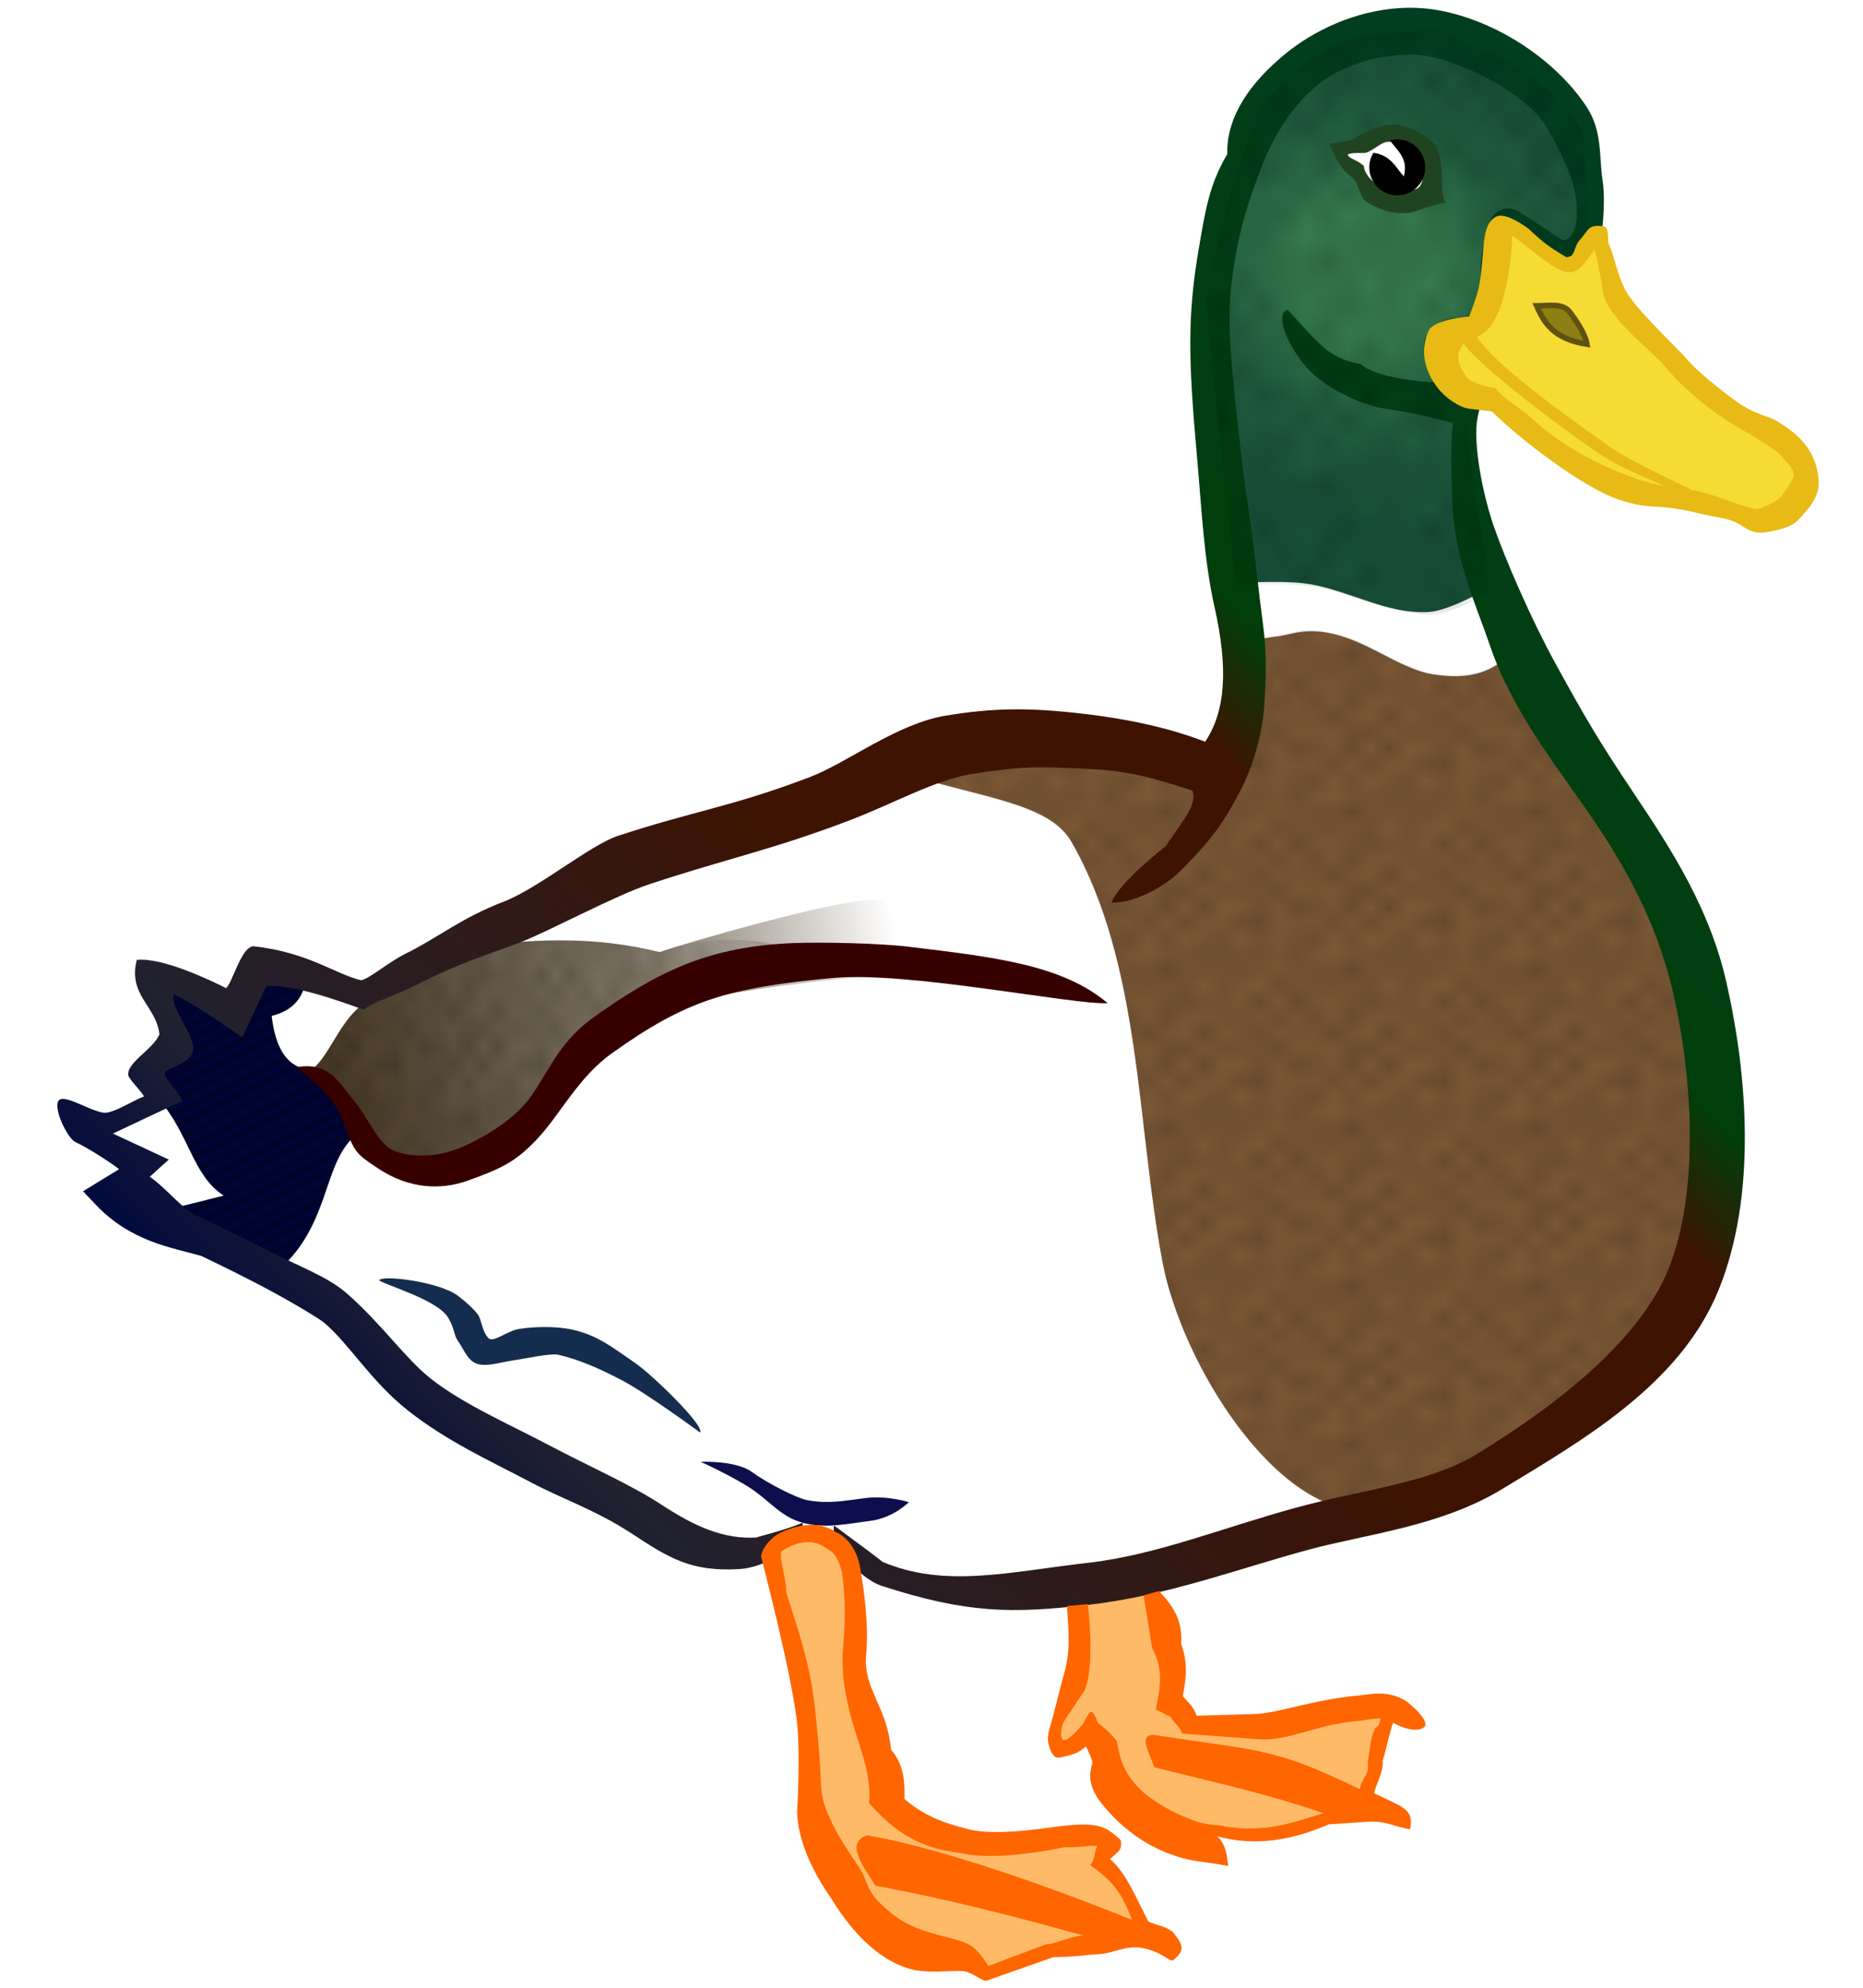 <?xml version="1.0" encoding="utf-8"?>
<svg width="30mm" height="32mm" viewBox="6.618 4.82 92.382 103.705" id="svg2" version="1.1" xmlns="http://www.w3.org/2000/svg" xmlns:xlink="http://www.w3.org/1999/xlink">
  <title id="title4136">duck - coloured</title>
  <defs id="defs4">
    <linearGradient id="linearGradient6537">
      <stop style="stop-color:#443620;stop-opacity:1;" offset="0" id="stop6539"/>
      <stop id="stop6545" offset="0.609" style="stop-color:#443620;stop-opacity:0.655;"/>
      <stop style="stop-color:#443620;stop-opacity:0;" offset="1" id="stop6541"/>
    </linearGradient>
    <linearGradient id="linearGradient6372">
      <stop style="stop-color:#367b4f;stop-opacity:1;" offset="0" id="stop6374"/>
      <stop id="stop6380" offset="0.254" style="stop-color:#367b4f;stop-opacity:1;"/>
      <stop style="stop-color:#205e3f;stop-opacity:1" offset="0.599" id="stop6382"/>
      <stop style="stop-color:#185139;stop-opacity:1" offset="1" id="stop6376"/>
    </linearGradient>
    <linearGradient id="linearGradient6050">
      <stop style="stop-color:#010a3e;stop-opacity:1" offset="0" id="stop6052"/>
      <stop id="stop6062" offset="0.097" style="stop-color:#202130;stop-opacity:1"/>
      <stop style="stop-color:#3e1301;stop-opacity:1;" offset="0.43" id="stop6064"/>
      <stop id="stop6060" offset="0.63" style="stop-color:#3e1301;stop-opacity:1;"/>
      <stop id="stop6058" offset="0.694" style="stop-color:#013e0c;stop-opacity:1"/>
      <stop style="stop-color:#013e20;stop-opacity:1" offset="1" id="stop6054"/>
    </linearGradient>
    <pattern id="pattern5999" patternTransform="matrix(0.14,0.28,-3.242,1.621,3.645,-1.682)" xlink:href="#Strips1_1"/>
    <pattern id="Strips1_1" patternTransform="translate(0,0) scale(10,10)" height="1" width="2" patternUnits="userSpaceOnUse">
      <rect id="rect4953" height="2" width="1" y="-0.5" x="0" style="fill:black;stroke:none"/>
    </pattern>
    <pattern id="pattern5903" patternTransform="matrix(0.762,0,0,0.95,3.52,-1.557)" xlink:href="#Polkadots-large"/>
    <pattern id="pattern5807" patternTransform="matrix(1.1,0,0,1.175,3.645,-1.682)" xlink:href="#Polkadots-large"/>
    <pattern id="pattern5713" patternTransform="matrix(0.967,0,0,0.825,3.877,-1.568)" xlink:href="#Polkadots-large"/>
    <pattern id="Polkadots-large" patternTransform="translate(0,0) scale(10,10)" height="10" width="10" patternUnits="userSpaceOnUse">
      <circle id="circle5403" r="0.45" cy="0.810" cx="2.567" style="fill:black;stroke:none"/>
      <circle id="circle5405" r="0.45" cy="2.33" cx="3.048" style="fill:black;stroke:none"/>
      <circle id="circle5407" r="0.45" cy="2.415" cx="4.418" style="fill:black;stroke:none"/>
      <circle id="circle5409" r="0.45" cy="3.029" cx="1.844" style="fill:black;stroke:none"/>
      <circle id="circle5411" r="0.45" cy="1.363" cx="6.08" style="fill:black;stroke:none"/>
      <circle id="circle5413" r="0.45" cy="4.413" cx="5.819" style="fill:black;stroke:none"/>
      <circle id="circle5415" r="0.45" cy="4.048" cx="4.305" style="fill:black;stroke:none"/>
      <circle id="circle5417" r="0.45" cy="3.045" cx="5.541" style="fill:black;stroke:none"/>
      <circle id="circle5419" r="0.45" cy="5.527" cx="4.785" style="fill:black;stroke:none"/>
      <circle id="circle5421" r="0.45" cy="5.184" cx="2.667" style="fill:black;stroke:none"/>
      <circle id="circle5423" r="0.45" cy="1.448" cx="7.965" style="fill:black;stroke:none"/>
      <circle id="circle5425" r="0.45" cy="5.049" cx="7.047" style="fill:black;stroke:none"/>
      <circle id="circle5427" r="0.45" cy="0.895" cx="4.340" style="fill:black;stroke:none"/>
      <circle id="circle5429" r="0.45" cy="0.340" cx="7.125" style="fill:black;stroke:none"/>
      <circle id="circle5431" r="0.45" cy="1.049" cx="9.553" style="fill:black;stroke:none"/>
      <circle id="circle5433" r="0.45" cy="2.689" cx="7.006" style="fill:black;stroke:none"/>
      <circle id="circle5435" r="0.45" cy="2.689" cx="8.909" style="fill:black;stroke:none"/>
      <circle id="circle5437" r="0.45" cy="4.407" cx="9.315" style="fill:black;stroke:none"/>
      <circle id="circle5439" r="0.45" cy="3.870" cx="7.820" style="fill:black;stroke:none"/>
      <circle id="circle5441" r="0.45" cy="5.948" cx="8.270" style="fill:black;stroke:none"/>
      <circle id="circle5443" r="0.45" cy="7.428" cx="7.973" style="fill:black;stroke:none"/>
      <circle id="circle5445" r="0.45" cy="8.072" cx="9.342" style="fill:black;stroke:none"/>
      <circle id="circle5447" r="0.45" cy="9.315" cx="8.206" style="fill:black;stroke:none"/>
      <circle id="circle5449" r="0.45" cy="9.475" cx="9.682" style="fill:black;stroke:none"/>
      <circle id="circle5451" r="0.45" cy="6.186" cx="9.688" style="fill:black;stroke:none"/>
      <circle id="circle5453" r="0.45" cy="6.296" cx="3.379" style="fill:black;stroke:none"/>
      <circle id="circle5455" r="0.45" cy="8.204" cx="2.871" style="fill:black;stroke:none"/>
      <circle id="circle5457" r="0.45" cy="8.719" cx="4.59" style="fill:black;stroke:none"/>
      <circle id="circle5459" r="0.45" cy="9.671" cx="3.181" style="fill:black;stroke:none"/>
      <circle id="circle5461" r="0.45" cy="7.315" cx="5.734" style="fill:black;stroke:none"/>
      <circle id="circle5463" r="0.45" cy="6.513" cx="6.707" style="fill:black;stroke:none"/>
      <circle id="circle5465" r="0.45" cy="9.670" cx="5.730" style="fill:black;stroke:none"/>
      <circle id="circle5467" r="0.45" cy="8.373" cx="6.535" style="fill:black;stroke:none"/>
      <circle id="circle5469" r="0.45" cy="7.154" cx="4.37" style="fill:black;stroke:none"/>
      <circle id="circle5471" r="0.45" cy="7.25" cx="0.622" style="fill:black;stroke:none"/>
      <circle id="circle5473" r="0.45" cy="5.679" cx="0.831" style="fill:black;stroke:none"/>
      <circle id="circle5475" r="0.45" cy="8.519" cx="1.257" style="fill:black;stroke:none"/>
      <circle id="circle5477" r="0.45" cy="6.877" cx="1.989" style="fill:black;stroke:none"/>
      <circle id="circle5479" r="0.45" cy="3.181" cx="0.374" style="fill:black;stroke:none"/>
      <circle id="circle5481" r="0.45" cy="1.664" cx="1.166" style="fill:black;stroke:none"/>
      <circle id="circle5483" r="0.45" cy="0.093" cx="1.151" style="fill:black;stroke:none"/>
      <circle id="circle5485" r="0.45" cy="10.093" cx="1.151" style="fill:black;stroke:none"/>
      <circle id="circle5487" r="0.45" cy="4.451" cx="1.302" style="fill:black;stroke:none"/>
      <circle id="circle5489" r="0.45" cy="3.763" cx="3.047" style="fill:black;stroke:none"/>
    </pattern>
    <linearGradient id="linearGradient6056" x1="14.006" y1="65.976" x2="81.922" y2="2.16" gradientUnits="userSpaceOnUse" xlink:href="#linearGradient6050"/>
    <radialGradient id="radialGradient6378" cx="131.976" cy="48.984" r="10.032" gradientTransform="matrix(0.577,-1.128,1.358,0.695,-65.838,128.53)" gradientUnits="userSpaceOnUse" xlink:href="#linearGradient6372"/>
    <linearGradient id="linearGradient6543" x1="140.144" y1="84.966" x2="171.063" y2="78.841" gradientUnits="userSpaceOnUse" gradientTransform="translate(-118.44,-28.284)" xlink:href="#linearGradient6537"/>
  </defs>
  <g id="layer2" transform="translate(-1.161,5.442)">
    <path style="fill:#ffba68;fill-rule:evenodd;stroke:#88aa00;stroke-width:0.291;stroke-linecap:butt;stroke-linejoin:miter;stroke-miterlimit:4;stroke-dasharray:none;stroke-opacity:1;fill-opacity:1" d="m 61.582,82.618 c 0.259,1.876 0.303,3.395 0.062,4.438 l -1.25,2.562 0.125,1.062 1.688,-0.75 c 1.783,2.151 2.774,5.728 6.375,5 l 2.75,0.25 3.5,-1 1.938,-1.375 1.25,-4.5 -6.125,1.062 -4.312,0.062 -1.125,-1.25 c -0.13,-2.021 -0.044,-4.042 -1.125,-6.062 z" id="path6007"/>
    <path style="fill:#ffffff;fill-rule:evenodd;stroke:#ffcc00;stroke-width:0.291;stroke-linecap:butt;stroke-linejoin:miter;stroke-miterlimit:4;stroke-dasharray:none;stroke-opacity:1" d="m 11.77,61.993 11,5.625 6.375,6.125 c 5.546,2.945 11.514,7.049 15.812,6.562 0.958,-0.686 1.769,-0.783 2.562,-0.812 0.939,0.031 1.897,0.194 3,1.375 1.461,1.199 3.21,1.538 5,1.75 5.481,-0.372 10.98,-0.946 16.625,-3.125 l 9.375,-2.5 9.5,-6.5 c 3.678,-2.957 3.331,-6.361 4.25,-9.625 0.45,-5.516 -0.618,-8.839 -1.625,-12.25 l -8.125,-13.25 -3.625,-9.5 -0.25,-5.875 -1.25,-2.25 2.125,-1.625 1,-3 0.438,-2.188 3.312,2.188 1.125,-1.375 -0.5,-5.875 c -1.952,-2.039 -3.806,-4.166 -7.375,-4.75 -3.981,-0.898 -5.747,0.419 -7.625,1.625 -1.085,1.763 -2.342,2.754 -3.125,5.875 -1.523,4.241 -1.068,8.274 -0.938,11.688 l 1.438,14.562 -1,5.25 c -2.731,-1.543 -5.48,-2.842 -8.375,-2.25 -6.367,-0.324 -8.573,1.523 -11.25,3.125 l -13.75,4.25 -11.625,5.938 -5.875,-1.562 -0.938,2.312 c -1.815,-0.812 -3.617,-1.835 -4.312,-1.688 l 1.625,3.5 -1.75,1.625 0.625,1.375 -3.937,1.688 2.937,1.75 z" id="path6001"/>
    <path style="fill:#000437;fill-opacity:1;fill-rule:evenodd;stroke:none;stroke-width:0.291;stroke-linecap:butt;stroke-linejoin:miter;stroke-miterlimit:4;stroke-dasharray:none;stroke-opacity:1" d="m 13.661,56.756 c 1.564,1.749 1.745,3.954 3.375,5 l -3.5,0.875 6.375,3 c 2.787,-2.48 2.233,-5.67 4.125,-7.125 -0.676,-1.313 -1.183,-2.739 -2.875,-3.375 -0.795,-0.258 -1.417,-0.966 -1.625,-2.75 1.4,-0.357 1.622,-1.185 1.875,-2 l -2.375,-0.625 -1.5,2.75 c -1.31,-1.429 -2.837,-1.984 -4.5,-2 l 1.875,3.75 c -1.439,0.06 -1.71,0.607 -1.75,1.25 z" id="path5905-4"/>
    <path style="fill:url(#linearGradient6543);fill-opacity:1;fill-rule:evenodd;stroke:none;stroke-width:0.291;stroke-linecap:butt;stroke-linejoin:miter;stroke-miterlimit:4;stroke-dasharray:none;stroke-opacity:1" d="m 57.122,50.08 c -6.793,-0.066 -15.801,1.151 -19.28,2.505 l -5.127,6.187 -5.48,1.945 -2.652,-1.414 c -0.693,-1.085 -1.052,-1.878 -3.005,-4.066 1.189,-0.936 1.505,-2.974 3.412,-3.911 1.634,-1.345 3.315,-2.595 5.603,-2.63 2.876,-0.32 5.822,-0.478 9.192,0.354 1.625,-0.565 9.254,-2.736 11.001,-2.707 3.209,0.053 4.893,1.656 6.334,3.738 z" id="path5811-1"/>
    <path style="fill:url(#pattern5903);fill-opacity:1;fill-rule:evenodd;stroke:none;stroke-width:0.291;stroke-linecap:butt;stroke-linejoin:miter;stroke-miterlimit:4;stroke-dasharray:none;stroke-opacity:1;opacity:0.317" d="m 50.719,49.588 c -6.793,-0.066 -9.426,1.651 -12.905,3.005 l -5.127,6.187 -5.48,1.945 -2.652,-1.414 c -0.693,-1.085 -1.052,-1.878 -3.005,-4.066 1.189,-0.936 1.505,-2.974 3.412,-3.911 1.634,-1.345 3.315,-2.595 5.603,-2.63 2.876,-0.32 5.822,-0.478 9.192,0.354 4.611,-1.602 7.384,0.211 10.96,0.53 z" id="path5811"/>
    <path style="fill:url(#radialGradient6378);fill-opacity:1;fill-rule:evenodd;stroke:none;stroke-width:0.291;stroke-linecap:butt;stroke-linejoin:miter;stroke-miterlimit:4;stroke-dasharray:none;stroke-opacity:1" d="m 82.876,30.155 c 0,0 -1.875,1.07 -2.917,1.149 -2.259,0.172 -4.377,-1.251 -6.629,-1.503 -1.23,-0.138 -3.712,0 -3.712,0 l -1.591,-15.026 c 0.598,-2.869 1.301,-5.869 2.828,-9.899 3.695,-4.49 6.201,-3.628 9.016,-4.154 3.283,1.278 6.436,2.67 7.867,5.568 l 0.354,5.127 -1.061,1.237 -3.359,-1.945 c -0.282,2.204 -0.486,4.505 -1.679,5.568 l -1.856,1.591 1.503,3.536 z" id="path5715-9"/>
    <path style="display:inline;fill:#7b5836;fill-opacity:1;fill-rule:evenodd;stroke:none;stroke-width:0.291;stroke-linecap:butt;stroke-linejoin:miter;stroke-miterlimit:4;stroke-dasharray:none;stroke-opacity:1" d="m 51.775,39.524 c 4.773,1.503 8.315,1.711 9.502,3.784 3.646,6.37 3.385,14.671 4.741,21.884 1.007,5.356 5.984,13.361 10.862,13.013 4.417,-1.087 8.48,-2.223 12.896,-6.271 2.38,-2.907 4.929,-5.475 5.375,-12.25 -0.464,-4.369 0.523,-8.158 -3,-13.75 l -7.625,-12.75 c -1.26,1.312 -2.443,1.674 -4.375,1.375 -2.284,-0.354 -4.448,-2.813 -7.375,-2.125 -1.699,0.399 -2.438,-0.018 -2.125,1.75 l -1.25,5.75 c -4.167,-1.448 -13.46,-0.942 -17.627,-0.409 z" id="path4230-0"/>
    <path style="display:inline;fill:url(#pattern5713);fill-opacity:1;fill-rule:evenodd;stroke:none;stroke-width:0.291;stroke-linecap:butt;stroke-linejoin:miter;stroke-miterlimit:4;stroke-dasharray:none;stroke-opacity:1;opacity:0.312" d="m 51.768,39.459 c 4.773,1.503 8.315,1.711 9.502,3.784 3.646,6.37 3.385,14.671 4.741,21.884 1.007,5.356 5.984,13.361 10.862,13.012 4.417,-1.087 8.48,-2.223 12.896,-6.271 2.38,-2.907 4.929,-5.475 5.375,-12.25 -0.464,-4.369 0.523,-8.158 -3,-13.75 l -7.625,-12.75 c -1.26,1.312 -2.443,1.674 -4.375,1.375 -2.284,-0.354 -4.448,-2.813 -7.375,-2.125 -1.699,0.399 -2.438,-0.018 -2.125,1.75 l -1.25,5.75 c -4.167,-1.448 -13.46,-0.942 -17.627,-0.409 z" id="path4230"/>
    <path style="fill:url(#pattern5999);fill-opacity:1;fill-rule:evenodd;stroke:none;stroke-width:0.291;stroke-linecap:butt;stroke-linejoin:miter;stroke-miterlimit:4;stroke-dasharray:none;stroke-opacity:1;opacity:0.312" d="m 13.645,56.743 c 1.564,1.749 1.745,3.954 3.375,5 l -3.5,0.875 6.375,3 c 2.787,-2.48 2.233,-5.67 4.125,-7.125 -0.676,-1.313 -1.183,-2.739 -2.875,-3.375 -0.795,-0.258 -1.417,-0.966 -1.625,-2.75 1.4,-0.357 1.622,-1.185 1.875,-2 l -2.375,-0.625 -1.5,2.75 c -1.31,-1.429 -2.837,-1.984 -4.5,-2 l 1.875,3.75 c -1.439,0.06 -1.71,0.607 -1.75,1.25 z" id="path5905"/>
    <path style="color:#000000;font-style:normal;font-variant:normal;font-weight:normal;font-stretch:normal;font-size:medium;line-height:normal;font-family:sans-serif;text-indent:0;text-align:start;text-decoration:none;text-decoration-line:none;text-decoration-style:solid;text-decoration-color:#000000;letter-spacing:normal;word-spacing:normal;text-transform:none;direction:ltr;block-progression:tb;writing-mode:lr-tb;baseline-shift:baseline;text-anchor:start;white-space:normal;clip-rule:nonzero;display:inline;overflow:visible;visibility:visible;opacity:1;isolation:auto;mix-blend-mode:normal;color-interpolation:sRGB;color-interpolation-filters:linearRGB;solid-color:#000000;solid-opacity:1;fill:url(#linearGradient6056);fill-opacity:1;fill-rule:evenodd;stroke:none;stroke-width:2.835;stroke-linecap:butt;stroke-linejoin:miter;stroke-miterlimit:4;stroke-dasharray:none;stroke-dashoffset:0;stroke-opacity:1;color-rendering:auto;image-rendering:auto;shape-rendering:auto;text-rendering:auto;enable-background:accumulate" d="m 78.379,-0.199 c -2.321,0.147 -4.461,1.174 -5.93,2.375 -1.821,1.489 -3.088,3.258 -3.045,5.24 -0.939,1.616 -1.133,2.859 -1.502,5.033 -0.569,3.355 -0.537,5.676 -0.08,10.723 0.24,2.652 0.358,5.385 0.916,7.865 0.717,3.187 0.594,5.429 -0.488,7.039 -2.014,-0.78 -4.253,-1.212 -6.266,-1.449 -2.993,-0.353 -4.804,-0.314 -7.252,0.084 -2.577,0.42 -5.162,2.468 -7.095,3.203 -4.151,1.578 -5.961,1.738 -10.032,3.073 -1.447,0.475 -4.161,2.745 -5.978,3.44 -2.204,0.842 -3.427,1.885 -5.094,2.701 -0.877,0.429 -1.951,1.359 -2.34,1.389 -1.351,-0.321 -2.738,-1.453 -5.609,-1.773 -0.64,0.049 -1.057,1.814 -1.422,2.189 -0.729,-0.37 -3.311,-1.619 -4.664,-1.477 -0.478,1.83 1.017,2.411 1.18,3.877 -0.281,0.767 -1.758,1.497 -1.619,2.162 0.042,0.2 0.754,0.902 0.811,1.088 -0.614,0.241 -1.382,0.751 -1.92,0.84 -0.575,0.133 -2.188,-1.011 -2.52,-0.639 -0.332,0.372 0.44,1.983 0.875,2.184 0.796,0.367 2.079,1.244 2.268,1.41 l -1.881,1.15 0.664,0.701 c 1.816,1.917 3.919,2.227 5.502,2.67 0.086,0.041 1.324,0.628 2.801,1.389 1.527,0.787 3.326,1.846 3.65,2.127 1.326,1.149 2.424,3.038 4.33,4.545 2.053,1.623 4.347,2.657 6.41,3.746 1.745,0.921 3.385,1.444 5.277,2.68 1.892,1.236 3.065,2.022 5.674,1.85 1.15,-0.076 3.206,-1.074 3.254,-2.414 -1.192,0.483 -2.628,0.785 -2.371,0.768 -1.747,0.115 -3.264,-0.574 -4.951,-1.676 -1.687,-1.102 -3.726,-1.979 -5.842,-3.096 -2.161,-1.141 -4.562,-2.178 -6.256,-3.518 -1.343,-1.062 -2.597,-2.899 -4.4,-4.463 -0.998,-0.865 -2.462,-1.381 -4.039,-2.193 -1.577,-0.813 -3.531,-1.736 -3.531,-1.736 -0.86,-0.257 -1.685,-1.431 -2.689,-2.137 l 0.99,-0.896 -2.914,-1.357 3.617,-1.705 c -0.251,-0.576 -0.831,-1.021 -0.908,-1.393 -0.077,-0.371 1.444,-0.481 1.482,-1.303 0.038,-0.822 -1.263,-2.237 -0.998,-2.844 0.755,0.298 2.692,1.618 3.553,2.223 0.334,-0.645 0.934,-2.042 1.281,-2.676 1.366,-0.088 3.699,0.746 5.062,1.236 0.557,-0.434 1.635,-0.726 2.883,-1.363 2.084,-1.064 3.637,-1.524 5.354,-2.18 1.38,-0.527 4.897,-2.423 6.703,-3.016 4.261,-1.398 6.353,-1.777 10.398,-3.314 2.263,-0.86 4.489,-2.114 6.344,-2.416 2.701,-0.44 3.695,-0.393 6.246,-0.268 2.178,0.107 3.463,0.543 5.32,1.122 0.242,0.724 -0.376,1.404 -1.392,2.9 0,0 -2.472,1.916 -2.83,2.947 1.073,0.043 2.662,-0.722 3.605,-1.665 1.776,-1.776 2.304,-2.618 3.195,-4.322 0.344,-0.657 1.035,-2.395 1.162,-4.186 0.233,-3.272 -0.034,-3.84 -0.334,-6.609 -0.277,-2.557 -0.568,-4.072 -0.85,-6.506 -0.664,-5.734 -0.813,-7.469 -0.35,-10.199 0.307,-1.812 0.672,-2.975 1.359,-4.783 0.655,-1.724 1.594,-3.268 3.033,-4.445 0.977,-0.799 2.696,-1.429 4.326,-1.514 0.543,-0.028 1.077,0.004 1.57,0.111 2.11,0.458 4.939,2.063 5.873,3.482 0.377,0.572 1.435,2.526 1.611,3.617 0.148,0.916 0.19,2.386 -0.652,2.467 l -1.852,-1.219 c -0.261,-0.108 -0.677,-0.624 -1.33,-0.385 -0.653,0.239 -0.745,0.855 -1.006,2.156 -0.261,1.301 0.183,2.171 -0.742,3.396 -0.351,0.071 -1.045,0.083 -1.467,0.328 -0.345,0.2 -0.58,0.389 -0.795,0.887 -0.223,0.944 0.296,1.571 0.701,2.266 -0.614,-0.027 -3.234,-0.214 -4.066,-0.979 -1.758,-0.294 -2.243,-1.193 -3.814,-2.834 -0.783,0.273 0.271,2.42 1.41,3.424 0.975,0.826 2.521,1.598 3.791,1.756 1.153,0.179 2.039,0.36 3.432,0.732 -0.132,1.138 -0.079,3.087 -0.012,4.367 0.149,2.858 1.265,5.225 1.93,7.191 1.231,3.644 3.671,6.536 5.578,9.383 1.907,2.847 3.28,5.634 4.012,8.834 1.029,4.499 1.347,10.447 -0.27,14.406 -1.553,3.804 -6.055,7.223 -10.01,9.629 -2.451,1.491 -5.873,1.826 -9.291,2.75 -3.916,1.058 -7.359,2.495 -10.965,2.908 -4.196,0.481 -7.485,1.335 -10.76,-0.061 0.135,0.058 -1.526,-1.158 -2.502,-1.883 -0.229,1.151 1.473,2.817 2.461,3.139 4.485,1.461 6.843,1.454 10.785,1.002 4.122,-0.472 7.818,-1.881 11.496,-2.875 3.071,-0.83 6.909,-1.214 10.137,-3.178 4.122,-2.508 9.253,-5.41 11.273,-10.359 2.016,-4.939 1.52,-11.239 0.406,-16.109 -0.866,-3.788 -2.822,-6.839 -4.756,-9.725 -1.934,-2.886 -2.577,-3.999 -4.178,-6.91 -1.219,-2.217 -2.61,-5.416 -3.193,-7.109 -0.538,-1.561 -0.969,-3.735 -0.912,-5.139 0.028,-0.696 0.283,-1.426 0.49,-1.904 -1.934,-0.893 -1.83,-3.527 -0.305,-2.834 1.591,-1.435 1.443,-4.8 1.562,-5.381 0.102,-0.493 2.237,1.726 2.688,1.865 0.451,0.139 0.827,0.002 1.188,-0.514 0.551,-0.789 0.731,-0.282 0.898,-1.123 0.14,-1.261 0.184,-2.221 0.068,-3.012 C 88.798,7.534 88.997,6.227 88.156,4.949 86.655,2.669 83.787,0.636 80.742,-0.025 c -0.796,-0.173 -1.59,-0.223 -2.363,-0.174 z" id="path4169"/>
    <path style="fill:#f6db35;fill-rule:evenodd;stroke:#aad400;stroke-width:0.291;stroke-linecap:butt;stroke-linejoin:miter;stroke-miterlimit:4;stroke-dasharray:none;stroke-opacity:1;fill-opacity:1" d="m 80.27,17.618 c 0.385,1.504 1.02,2.65 2.562,2.5 l 4.688,3.5 c 1.538,0.694 2.963,1.615 4.812,1.688 l 4,0.938 c 0.604,0.555 1.208,0.442 1.812,0 l 1.312,-1.125 c -0.144,-0.854 0.318,-2.054 -0.938,-2.75 l -4.375,-2.438 -4.438,-5.188 -1,-3 -1.312,1.312 c -1.33,0.127 -2.381,-1.424 -3.562,-2.188 l -0.5,3.938 -1.188,1.812 c -1.079,-0.303 -1.628,0.138 -1.875,1 z" id="path6003"/>
    <path style="fill:url(#pattern5807);fill-opacity:1;fill-rule:evenodd;stroke:none;stroke-width:0.291;stroke-linecap:butt;stroke-linejoin:miter;stroke-miterlimit:4;stroke-dasharray:none;stroke-opacity:1;opacity:0.31" d="m 83.106,30.283 c 0,0 -1.875,1.07 -2.917,1.149 -2.259,0.172 -4.377,-1.251 -6.629,-1.503 -1.23,-0.138 -3.712,0 -3.712,0 L 68.256,14.903 c 0.598,-2.869 1.301,-5.869 2.828,-9.899 3.695,-4.49 6.201,-3.628 9.016,-4.154 3.283,1.278 6.436,2.67 7.867,5.568 l 0.354,5.127 -1.061,1.237 -3.359,-1.945 c -0.282,2.204 -0.486,4.505 -1.679,5.568 l -1.856,1.591 1.503,3.536 z" id="path5715"/>
    <path style="fill:#ffffff;fill-rule:evenodd;stroke:#ffcc00;stroke-width:0.291;stroke-linecap:butt;stroke-linejoin:miter;stroke-miterlimit:4;stroke-dasharray:none;stroke-opacity:1" d="m 75.195,7.125 c 1.712,-0.354 2.178,-0.575 3.182,-0.84 0.497,0.123 0.981,0.168 1.591,0.972 L 80.145,9.556 77.891,10.13 76.963,9.6 76.211,8.363 C 75.843,8.359 75.563,7.953 75.195,7.125 Z" id="path5809"/>
    <path style="color:#000000;font-style:normal;font-variant:normal;font-weight:normal;font-stretch:normal;font-size:medium;line-height:normal;font-family:sans-serif;text-indent:0;text-align:start;text-decoration:none;text-decoration-line:none;text-decoration-style:solid;text-decoration-color:#000000;letter-spacing:normal;word-spacing:normal;text-transform:none;direction:ltr;block-progression:tb;writing-mode:lr-tb;baseline-shift:baseline;text-anchor:start;white-space:normal;clip-rule:nonzero;display:inline;overflow:visible;visibility:visible;opacity:1;isolation:auto;mix-blend-mode:normal;color-interpolation:sRGB;color-interpolation-filters:linearRGB;solid-color:#000000;solid-opacity:1;fill:#0e0e4d;fill-opacity:1;fill-rule:evenodd;stroke:none;stroke-width:1.772;stroke-linecap:butt;stroke-linejoin:miter;stroke-miterlimit:4;stroke-dasharray:none;stroke-dashoffset:0;stroke-opacity:1;color-rendering:auto;image-rendering:auto;shape-rendering:auto;text-rendering:auto;enable-background:accumulate" d="m 41.926,75.643 c 0,0 1.898,0.866 2.809,1.523 0.911,0.657 1.461,1.388 2.553,1.668 1.18,0.302 2.241,0.047 3.469,-0.105 1.228,-0.152 2.032,-0.981 2.032,-0.981 0,0 -1.108,-0.356 -2.251,-0.214 -1.143,0.142 -1.941,0.313 -3.029,0.115 -0.572,-0.104 -2.084,-0.875 -2.926,-1.482 -0.841,-0.607 -2.656,-0.523 -2.656,-0.523 z" id="path4187"/>
    <path style="color:#000000;font-style:normal;font-variant:normal;font-weight:normal;font-stretch:normal;font-size:medium;line-height:normal;font-family:sans-serif;text-indent:0;text-align:start;text-decoration:none;text-decoration-line:none;text-decoration-style:solid;text-decoration-color:#000000;letter-spacing:normal;word-spacing:normal;text-transform:none;direction:ltr;block-progression:tb;writing-mode:lr-tb;baseline-shift:baseline;text-anchor:start;white-space:normal;clip-rule:nonzero;display:inline;overflow:visible;visibility:visible;opacity:1;isolation:auto;mix-blend-mode:normal;color-interpolation:sRGB;color-interpolation-filters:linearRGB;solid-color:#000000;solid-opacity:1;fill:#e8ba15;fill-opacity:1;fill-rule:evenodd;stroke:none;stroke-width:1.772;stroke-linecap:butt;stroke-linejoin:miter;stroke-miterlimit:4;stroke-dasharray:none;stroke-dashoffset:0;stroke-opacity:1;color-rendering:auto;image-rendering:auto;shape-rendering:auto;text-rendering:auto;enable-background:accumulate" d="m 83.674,10.631 c -0.082,-4.58e-4 -0.158,0.014 -0.225,0.045 -0.606,0.284 -0.641,1.182 -0.707,1.971 -0.15,1.78 -0.216,1.912 -0.715,3.24 0,0 -1.846,0.135 -2.121,0.764 -0.487,1.111 -0.149,2.144 0.486,2.971 0.392,0.51 1.125,1.02 1.654,1.082 l 1.168,0.139 c 1.406,1.412 4.792,4.005 6.643,4.606 1.851,0.602 1.648,0.118 4.146,0.705 1.295,0.305 1.664,0.242 2.34,0.709 0.676,0.467 1.198,0.287 1.607,0.201 0.409,-0.086 0.957,-0.252 1.199,-0.508 0.485,-0.511 1.149,-1.181 1.121,-2.021 -0.027,-0.809 -0.319,-1.524 -0.807,-2.093 -0.488,-0.569 -1.081,-0.9 -1.314,-1.057 -0.466,-0.314 -1.19,-0.351 -2.139,-1.039 -0.949,-0.688 -2.147,-1.65 -2.635,-2.244 -0.453,-0.552 -2.787,-2.688 -3.248,-3.69 -0.443,-0.962 -0.454,-1.446 -0.787,-2.24 -0.128,-0.217 0.048,-0.865 -0.275,-0.986 -0.865,-0.123 -0.808,0.225 -1.242,0.688 -0.388,0.41 -0.208,0.926 -0.73,0.92 -1.012,-0.601 -1.254,-0.821 -1.963,-1.479 0,0 -0.882,-0.68 -1.457,-0.684 z m 0.596,1.062 c 0.556,0.285 1.795,1.516 2.674,1.838 0.879,0.322 1.323,-0.841 1.625,-1.102 0.131,0.326 0.325,1.422 0.451,2.223 0.205,1.306 2.549,3.015 3.24,3.856 0.726,0.884 1.741,1.775 2.744,2.49 0.991,0.706 2.213,1.261 3.146,2.002 0.203,0.236 0.972,0.904 0.797,1.287 -0.226,0.495 -0.682,1.078 -0.797,1.158 -0.115,0.08 -0.919,0.535 -1.172,0.49 -1.027,-0.182 -2.157,-0.81 -3.297,-0.986 -0.707,-0.335 -3.363,-1.602 -4.152,-2.156 -1.879,-1.32 -6.06,-4.242 -7.092,-5.845 0.825,-0.332 1.187,-1.363 1.383,-2.068 0.309,-1.131 0.449,-2.435 0.449,-3.188 z m -2.52,5.611 c 0.642,1.05 5.4,4.671 7.389,5.952 0.686,0.442 1.993,1.017 3.1,1.482 -0.458,-0.079 -0.892,-0.181 -1.447,-0.373 -2.138,-0.739 -4.068,-1.828 -5.506,-3.173 -0.571,-0.534 -1.383,-0.923 -1.875,-1.557 -0.243,-0.036 -1.168,-0.225 -1.475,-0.533 -0.657,-0.865 -0.554,-1.383 -0.186,-1.799 z" id="path4191"/>
    <path style="fill:#8c7f13;fill-rule:evenodd;stroke:#5f5210;stroke-width:0.291;stroke-linecap:butt;stroke-linejoin:miter;stroke-miterlimit:4;stroke-dasharray:none;stroke-opacity:1;fill-opacity:1" d="m 85.551,15.336 c 0.372,0.837 0.86,1.73 2.625,2 -0.076,-0.452 -0.444,-1.082 -0.906,-1.688 -0.361,-0.472 -1.125,-0.312 -1.719,-0.312 z" id="path4200"/>
    <path style="fill:#ffba68;fill-rule:evenodd;stroke:#ff00ff;stroke-width:0.291;stroke-linecap:butt;stroke-linejoin:miter;stroke-miterlimit:4;stroke-dasharray:none;stroke-opacity:1;fill-opacity:1" d="m 45.457,80.555 1.625,6.938 c 1.008,3.105 0.419,5.252 0.625,7.875 l 4.438,5.813 4.75,1.125 3.25,-1.188 5.125,-0.625 -1.25,-2.563 -1.188,-1.375 0.375,-1.188 -1.688,-0.25 -5.562,0.562 -4.562,-2.312 c -0.27,-2.233 -0.395,-4.49 -1.625,-6.562 0.033,-1.76 0.497,-2.765 -0.062,-5.562 -0.167,-0.797 -0.552,-1.533 -1.875,-2 -0.853,0.284 -1.831,0.256 -2.375,1.312 z" id="path6005"/>
    <path style="color:#000000;font-style:normal;font-variant:normal;font-weight:normal;font-stretch:normal;font-size:medium;line-height:normal;font-family:sans-serif;text-indent:0;text-align:start;text-decoration:none;text-decoration-line:none;text-decoration-style:solid;text-decoration-color:#000000;letter-spacing:normal;word-spacing:normal;text-transform:none;direction:ltr;block-progression:tb;writing-mode:lr-tb;baseline-shift:baseline;text-anchor:start;white-space:normal;clip-rule:nonzero;display:inline;overflow:visible;visibility:visible;opacity:1;isolation:auto;mix-blend-mode:normal;color-interpolation:sRGB;color-interpolation-filters:linearRGB;solid-color:#000000;solid-opacity:1;fill:#ff6600;fill-opacity:1;fill-rule:evenodd;stroke:none;stroke-width:1px;stroke-linecap:butt;stroke-linejoin:miter;stroke-miterlimit:4;stroke-dasharray:none;stroke-dashoffset:0;stroke-opacity:1;color-rendering:auto;image-rendering:auto;shape-rendering:auto;text-rendering:auto;enable-background:accumulate" d="m 47.512,78.941 c -0.499,0.033 -0.995,0.197 -1.447,0.412 -0.484,0.249 -0.893,0.736 -0.996,1.213 0,0 1.568,5.974 1.875,8.598 0.197,1.683 0.012,4.794 0.012,4.794 0.058,1.27 0.6,2.772 1.782,4.468 1.246,2.048 2.722,3.333 4.219,3.703 0.806,0.199 1.864,0.071 2.527,0.076 0.568,0.004 1.041,0.507 1.344,0.514 l 3.508,-1.234 c 0.926,0.008 1.634,-0.114 2.389,-0.158 0.797,-0.047 1.397,-0.495 2.329,-0.303 0.932,0.193 1.327,0.701 1.508,0.626 0.739,-0.542 0.463,-0.885 0.012,-1.466 -0.46,-0.377 -1.13,-0.406 -1.301,-0.585 -0.58,-1.109 -1.178,-2.582 -1.99,-3.228 0.455,-0.428 0.631,-0.464 0.576,-0.955 -0.103,-0.165 -0.552,-0.495 -0.695,-0.576 -0.572,-0.323 -1.317,-0.356 -3.047,-0.111 -1.73,0.244 -3.201,0.314 -4.127,0.106 -1.144,-0.282 -2.288,-0.62 -3.433,-1.598 0.021,-0.877 -0.012,-1.793 -0.699,-2.572 -0.209,-2.282 -1.454,-3.168 -1.301,-4.91 0.152,-1.741 -0.127,-3.47 -0.301,-4.529 -0.174,-1.059 -0.726,-1.676 -1.281,-1.92 -0.463,-0.302 -0.964,-0.399 -1.463,-0.365 z m 0.154,0.893 c 0.393,0.036 0.688,0.212 0.906,0.389 0.248,0.109 0.494,0.344 0.717,1.131 0.148,1.106 0.228,2.114 0.07,3.916 -0.157,1.802 0.298,3.444 0.836,5.082 0.537,1.638 0.57,2.411 0.523,3.105 1.769,2.016 3.276,2.422 4.932,2.623 0.958,0.217 2.745,0.184 5.26,-0.332 0.789,0.043 1.507,-0.142 1.709,-0.045 -0.164,0.274 -0.108,0.713 -0.371,0.979 1.06,0.767 1.593,1.273 2.184,2.861 -2.266,-0.919 -9.175,-3.617 -13.825,-4.414 -1.144,0.392 -0.241,1.552 0.43,2.625 3.791,0.713 7.051,1.541 10.843,2.6 -0.74,0.06 -1.475,0.472 -1.924,0.46 l -3.015,1.132 c -0.687,-1.038 -0.901,-1.187 -2.152,-1.496 -1.284,-0.317 -2.157,-0.617 -3.031,-1.35 -1.384,-1.16 -0.929,-1.404 -1.698,-2.503 -0.323,-0.461 -1.094,-1.603 -1.407,-2.396 -0.482,-0.938 -0.447,-1.643 -0.49,-2.638 -6.2e-5,-0.02 -0.1,-1.572 -0.314,-3.398 -0.316,-2.706 -1.505,-5.589 -1.475,-5.832 0.056,-0.44 -0.434,-1.926 -0.207,-2.043 0.614,-0.386 1.105,-0.491 1.498,-0.455 z" id="path4206"/>
    <path style="color:#000000;font-style:normal;font-variant:normal;font-weight:normal;font-stretch:normal;font-size:medium;line-height:normal;font-family:sans-serif;text-indent:0;text-align:start;text-decoration:none;text-decoration-line:none;text-decoration-style:solid;text-decoration-color:#000000;letter-spacing:normal;word-spacing:normal;text-transform:none;direction:ltr;block-progression:tb;writing-mode:lr-tb;baseline-shift:baseline;text-anchor:start;white-space:normal;clip-rule:nonzero;display:inline;overflow:visible;visibility:visible;opacity:1;isolation:auto;mix-blend-mode:normal;color-interpolation:sRGB;color-interpolation-filters:linearRGB;solid-color:#000000;solid-opacity:1;fill:#ff6600;fill-opacity:1;fill-rule:evenodd;stroke:none;stroke-width:1.063;stroke-linecap:butt;stroke-linejoin:miter;stroke-miterlimit:4;stroke-dasharray:none;stroke-dashoffset:0;stroke-opacity:1;color-rendering:auto;image-rendering:auto;shape-rendering:auto;text-rendering:auto;enable-background:accumulate" d="m 65.848,82.383 -0.809,0.232 0.447,2.75 c 0.652,1.178 0.383,2.18 0.189,3.197 l 0.764,0.389 c 0.124,0.235 0.456,0.461 0.613,0.867 l 3.941,0.297 c 1.648,0.124 2.913,-0.742 5.166,-0.943 0.44,-0.039 0.949,-0.158 1.248,-0.137 -0.07,0.198 -0.02,0.343 -0.281,0.508 -0.328,0.667 -0.228,1.101 -0.395,1.721 0.099,0.801 -0.277,0.785 -0.412,1.455 -2.293,-1.072 -3.726,-1.795 -6.708,-2.233 l -3.815,-0.56 c -1.162,-0.223 -0.467,0.88 -0.196,1.652 3.02,0.765 5.737,1.337 8.831,2.399 -1.543,0.469 -3.018,1.033 -5.123,0.699 -0.204,-0.117 -0.843,0.003 -1.783,-0.363 -1.381,-0.538 -2.269,-1.194 -2.626,-1.545 -0.928,-0.911 -1.087,-1.614 -1.257,-2.552 -0.398,-0.535 -0.977,-0.938 -0.977,-0.938 -0.376,-0.902 -0.373,-0.698 -0.805,0.061 -0.23,0.27 -0.717,0.838 -0.982,0.824 -0.199,-0.011 -0.194,-0.683 0.039,-1.031 l 1.056,-1.581 c 0.431,-1.03 0.293,-3.371 0.153,-4.482 l -1.085,0.102 c 0.07,1.421 0.229,2.323 -0.218,3.763 l -0.527,2.045 c -0.106,0.413 -0.316,0.909 -0.236,1.301 0.04,0.196 0.136,0.546 0.309,0.715 0.173,0.169 0.454,0.039 0.654,-0.006 0.479,-0.107 0.706,-0.224 1.006,-0.504 0.141,0.313 0.246,0.517 0.314,0.732 0.05,0.16 -0.029,0.225 -0.084,0.641 -0.055,0.416 0.079,0.991 0.621,1.656 1.182,1.451 2.571,2.332 4.09,2.777 0.739,0.216 1.427,0.236 2.484,0.438 -0.077,-0.566 -0.112,-1.148 -0.592,-1.553 2.04,0.564 3.966,0.19 5.84,-0.617 l 1.992,-0.135 c 0.955,-0.065 1.357,0.228 2.242,0.396 0.21,-0.815 -0.212,-1.097 -0.854,-1.402 l -1.01,-0.48 c 0.069,-0.435 0.506,-1.128 0.443,-1.715 0.155,-0.434 0.391,-1.604 0.547,-1.967 0.585,0.344 1.247,0.48 1.59,0.256 0.343,-0.224 -0.318,-0.902 -0.738,-1.242 -0.298,-0.285 -0.858,-0.494 -1.354,-0.529 -0.496,-0.035 -0.923,0.06 -1.279,0.092 -2.435,0.218 -4.192,0.933 -5.477,0.971 l -3.007,0.088 c -0.073,-0.379 -0.486,-0.771 -0.715,-1.022 0.205,-1 0.251,-1.808 -0.084,-2.725 0.082,-1.241 -0.426,-1.987 -1.154,-2.762 z" id="path4215"/>
    <path style="color:#000000;font-style:normal;font-variant:normal;font-weight:normal;font-stretch:normal;font-size:medium;line-height:normal;font-family:sans-serif;text-indent:0;text-align:start;text-decoration:none;text-decoration-line:none;text-decoration-style:solid;text-decoration-color:#000000;letter-spacing:normal;word-spacing:normal;text-transform:none;direction:ltr;block-progression:tb;writing-mode:lr-tb;baseline-shift:baseline;text-anchor:start;white-space:normal;clip-rule:nonzero;display:inline;overflow:visible;visibility:visible;opacity:1;isolation:auto;mix-blend-mode:normal;color-interpolation:sRGB;color-interpolation-filters:linearRGB;solid-color:#000000;solid-opacity:1;fill:#370000;fill-opacity:1;fill-rule:evenodd;stroke:none;stroke-width:2.835;stroke-linecap:butt;stroke-linejoin:miter;stroke-miterlimit:4;stroke-dasharray:none;stroke-dashoffset:0;stroke-opacity:1;color-rendering:auto;image-rendering:auto;shape-rendering:auto;text-rendering:auto;enable-background:accumulate" d="m 46.803,48.578 c -4.434,0.173 -7.078,1.456 -10.482,3.887 -2.056,1.468 -2.56,3.426 -3.643,4.598 -1.082,1.172 -2.669,1.926 -3.164,2.139 -1.459,0.627 -2.729,0.538 -3.566,0.227 -0.837,-0.311 -1.412,-1.801 -2.074,-2.575 -0.836,-0.978 -1.301,-2.101 -3.041,-1.798 1.151,0.934 2.004,1.687 2.406,2.773 0.628,1.695 0.648,1.708 1.846,2.506 1.618,1.079 3.287,1.142 4.691,0.637 1.753,-0.63 2.52,-0.985 3.674,-2.234 1.154,-1.249 2.106,-3.17 3.832,-4.402 3.87,-2.763 6.021,-3.425 11.566,-3.936 3.909,-0.36 12.589,1.423 14.315,1.315 -2.4,-2.032 -6.051,-2.414 -10.346,-2.94 -1.526,-0.187 -4.536,-0.253 -6.014,-0.195 z" id="path4219"/>
    <path style="color:#000000;font-style:normal;font-variant:normal;font-weight:normal;font-stretch:normal;font-size:medium;line-height:normal;font-family:sans-serif;text-indent:0;text-align:start;text-decoration:none;text-decoration-line:none;text-decoration-style:solid;text-decoration-color:#000000;letter-spacing:normal;word-spacing:normal;text-transform:none;direction:ltr;block-progression:tb;writing-mode:lr-tb;baseline-shift:baseline;text-anchor:start;white-space:normal;clip-rule:nonzero;display:inline;overflow:visible;visibility:visible;opacity:1;isolation:auto;mix-blend-mode:normal;color-interpolation:sRGB;color-interpolation-filters:linearRGB;solid-color:#000000;solid-opacity:1;fill:#142d4e;fill-opacity:1;fill-rule:evenodd;stroke:none;stroke-width:1.772;stroke-linecap:butt;stroke-linejoin:miter;stroke-miterlimit:4;stroke-dasharray:none;stroke-dashoffset:0;stroke-opacity:1;color-rendering:auto;image-rendering:auto;shape-rendering:auto;text-rendering:auto;enable-background:accumulate" d="m 25.145,66.18 c 0.436,0.282 3.044,1.021 3.598,1.939 0.344,0.57 0.294,0.92 0.521,1.234 0.339,0.469 0.505,1.095 1.119,1.211 0.496,0.094 1.122,-0.118 1.84,-0.225 0.718,-0.107 1.869,-0.371 2.287,-0.276 0.969,0.219 2.067,0.672 3.359,1.357 1.292,0.686 4.026,2.697 4.026,2.697 0.243,-0.376 -2.551,-3.053 -3.368,-3.613 -1.257,-0.862 -1.958,-1.452 -3.307,-1.757 -0.903,-0.204 -2.062,-0.143 -2.734,-0.043 -0.672,0.1 -1.39,0.76 -1.648,0.478 -0.328,-0.358 -0.346,-0.954 -0.539,-1.219 -0.192,-0.264 -0.612,-0.658 -1.062,-0.994 -0.968,-0.721 -3.981,-1.098 -4.092,-0.789 z" id="path4223"/>
    <path style="color:#000000;font-style:normal;font-variant:normal;font-weight:normal;font-stretch:normal;font-size:medium;line-height:normal;font-family:sans-serif;text-indent:0;text-align:start;text-decoration:none;text-decoration-line:none;text-decoration-style:solid;text-decoration-color:#000000;letter-spacing:normal;word-spacing:normal;text-transform:none;direction:ltr;block-progression:tb;writing-mode:lr-tb;baseline-shift:baseline;text-anchor:start;white-space:normal;clip-rule:nonzero;display:inline;overflow:visible;visibility:visible;opacity:1;isolation:auto;mix-blend-mode:normal;color-interpolation:sRGB;color-interpolation-filters:linearRGB;solid-color:#000000;solid-opacity:1;fill:#214420;fill-opacity:1;fill-rule:evenodd;stroke:none;stroke-width:1px;stroke-linecap:butt;stroke-linejoin:miter;stroke-miterlimit:4;stroke-dasharray:none;stroke-dashoffset:0;stroke-opacity:1;color-rendering:auto;image-rendering:auto;shape-rendering:auto;text-rendering:auto;enable-background:accumulate" d="m 77.861,5.881 c -0.448,0.035 -1.546,0.454 -1.736,0.678 -0.169,0.199 -1.375,0.324 -1.375,0.324 0.291,0.79 0.692,1.447 1.131,1.723 0.437,0.274 0.374,1.097 0.848,1.351 0.812,0.436 1.293,0.595 2.185,0.525 0.225,-0.018 1.23,-0.45 1.86,-0.537 -0.256,-0.665 -0.114,-1.124 -0.216,-2.024 -0.106,-0.926 -0.438,-1.237 -1.232,-1.688 -0.527,-0.299 -1.103,-0.381 -1.464,-0.353 z m 1.113,1.127 c 0.496,0.248 0.58,0.745 0.639,1.33 0.03,0.3 -0.045,0.781 -0.321,0.885 -0.678,0.255 -1.413,0.132 -2.077,-0.232 -0.304,-0.166 -0.677,-0.615 -0.678,-0.952 -0.377,-0.349 -0.79,-0.368 -0.848,-0.604 0.312,-0.128 0.813,-0.05 0.952,-0.088 0.299,-0.082 0.694,-0.445 0.984,-0.539 0.31,-0.101 1.053,0.052 1.349,0.2 z" id="path4175"/>
    <path style="display:inline;opacity:1;fill:#000000;fill-opacity:1;stroke:none;stroke-width:0.354;stroke-linecap:round;stroke-linejoin:round;stroke-miterlimit:4;stroke-dasharray:none;stroke-dashoffset:0;stroke-opacity:1" d="m 77.029,7.349 c -0.365,0.598 -0.253,1.371 0.266,1.842 0.519,0.471 1.299,0.507 1.859,0.086 0.56,-0.421 0.742,-1.181 0.434,-1.81 -0.308,-0.629 -1.02,-0.951 -1.696,-0.767 0.383,0.539 0.982,0.943 0.727,1.882 -0.439,-0.479 -0.675,-1.11 -1.591,-1.232 z" id="path4227"/>
  </g>
</svg>